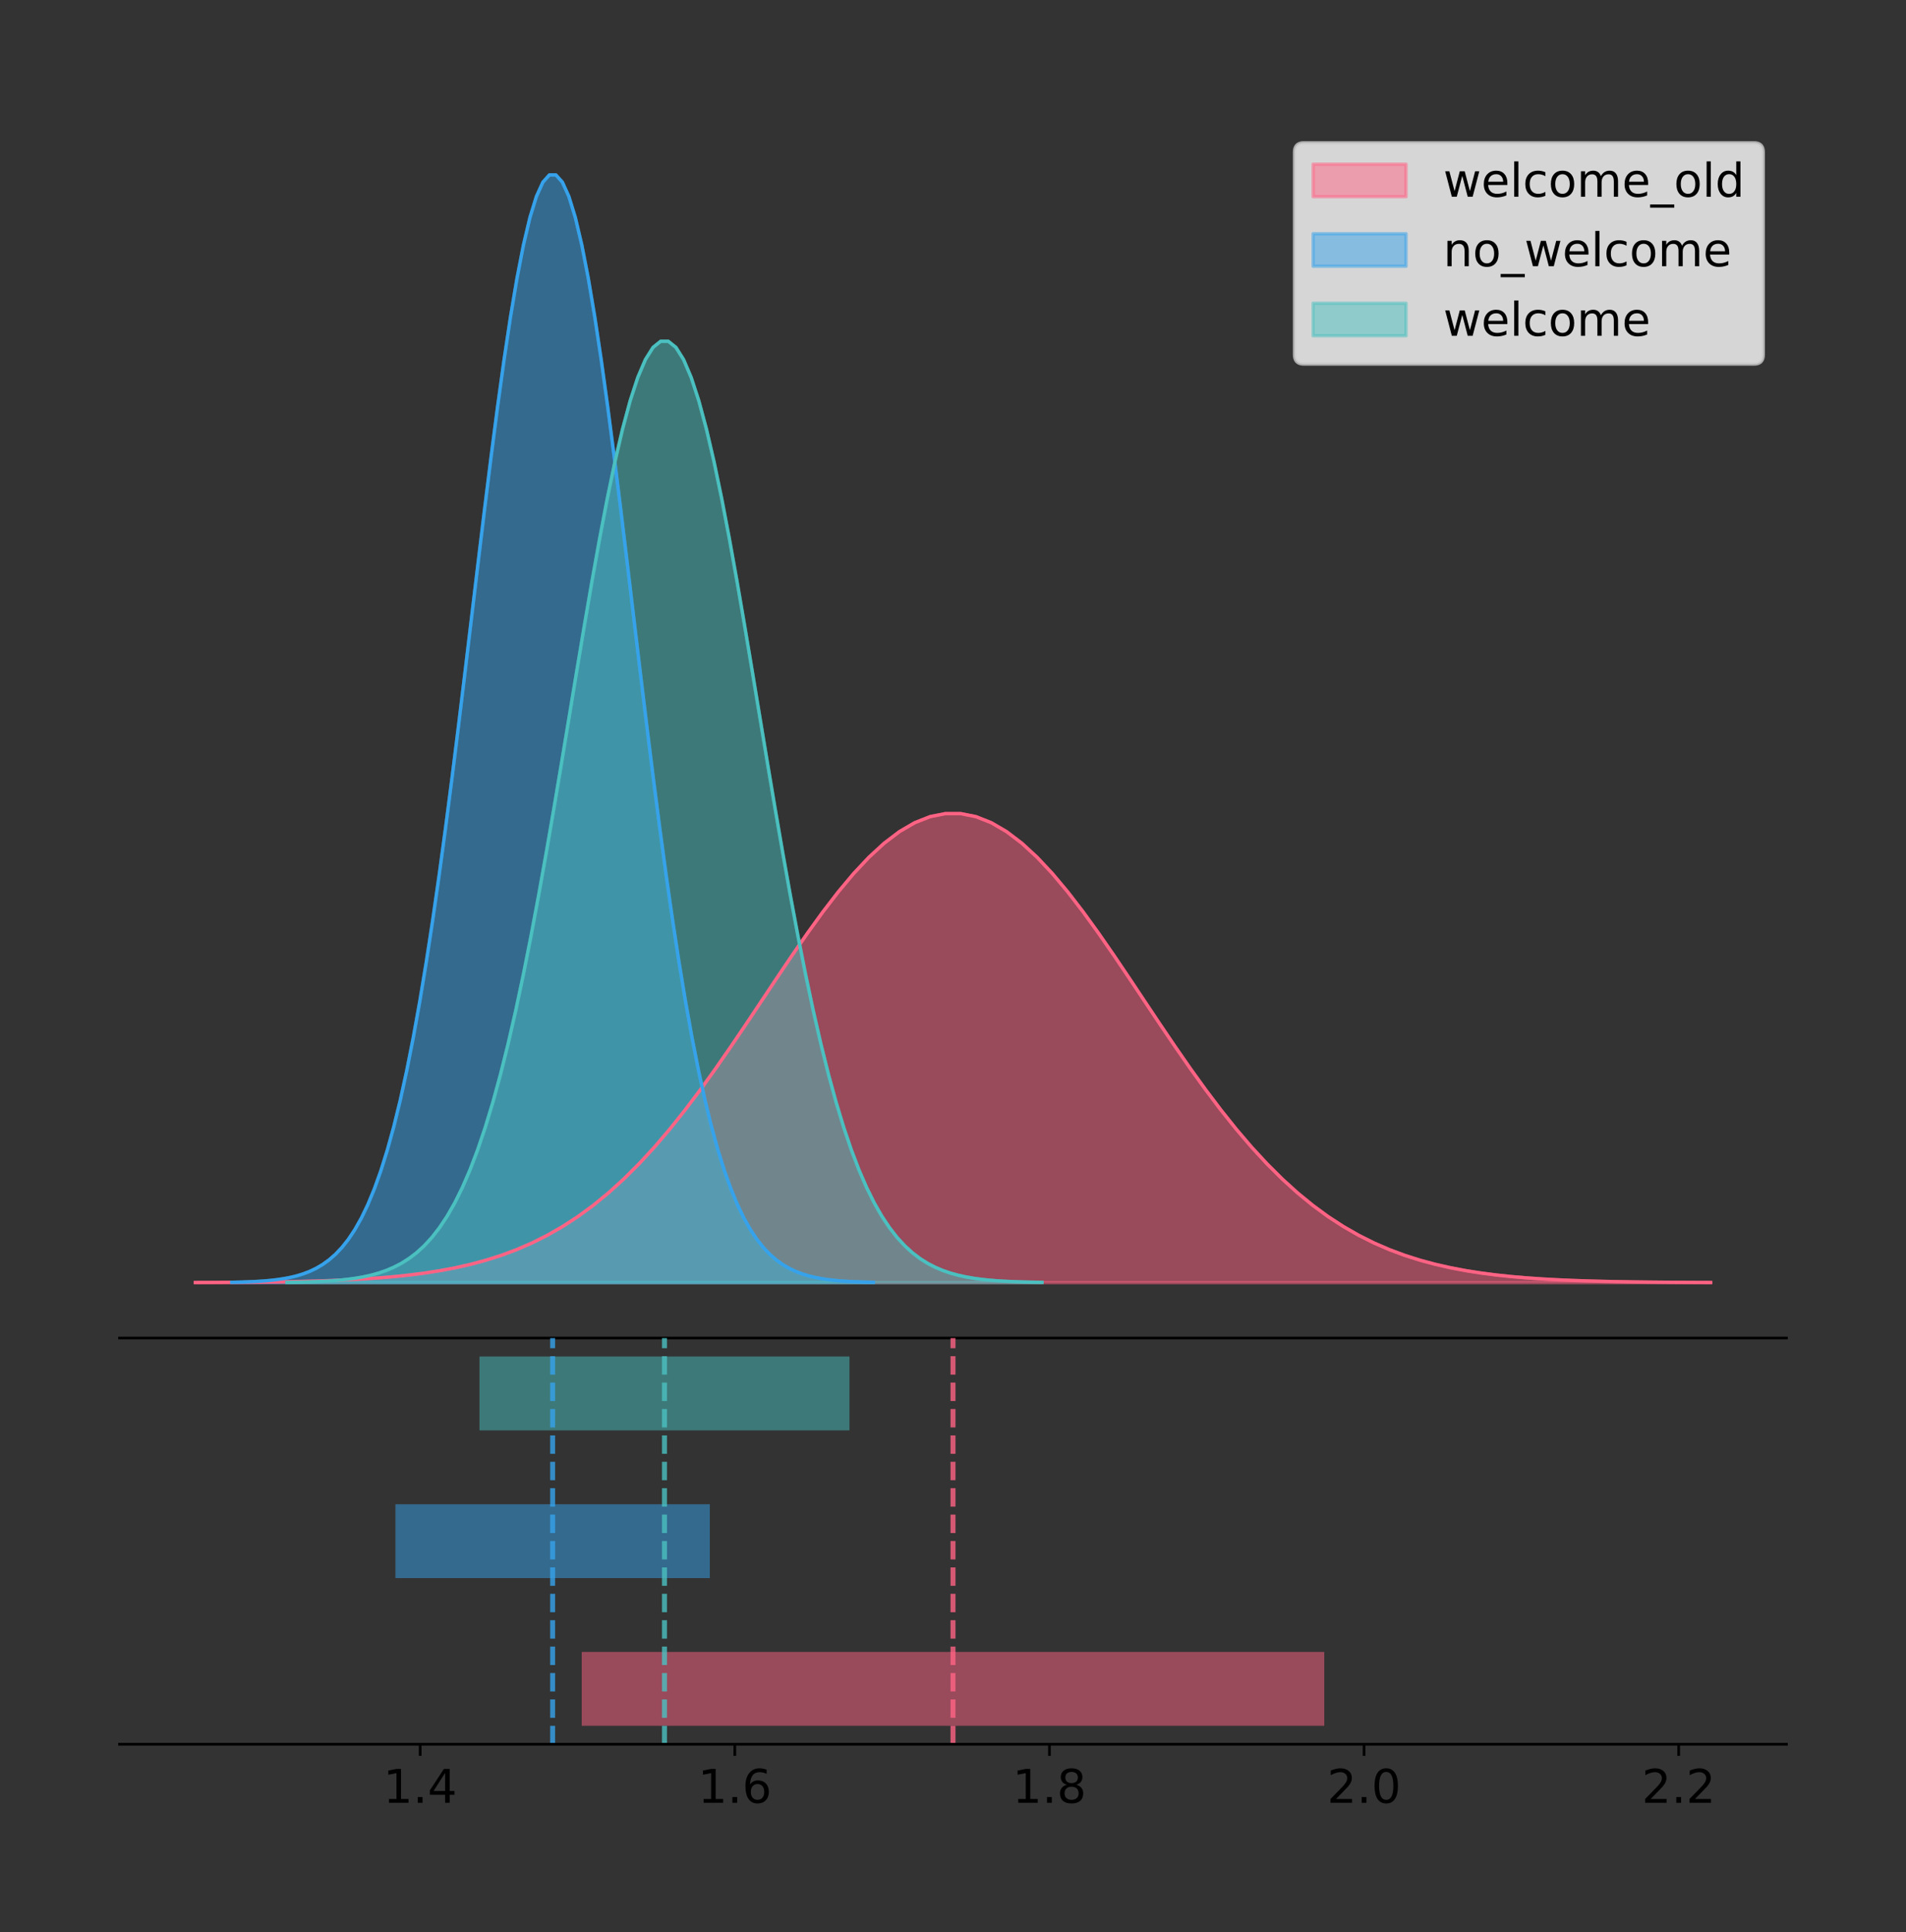 <?xml version="1.0" encoding="utf-8" standalone="no"?>
<!DOCTYPE svg PUBLIC "-//W3C//DTD SVG 1.1//EN"
  "http://www.w3.org/Graphics/SVG/1.1/DTD/svg11.dtd">
<!-- Created with matplotlib (https://matplotlib.org/) -->
<svg height="581.789pt" version="1.1" viewBox="0 0 574.2 581.789" width="574.2pt" xmlns="http://www.w3.org/2000/svg" xmlns:xlink="http://www.w3.org/1999/xlink">
 <rect x="0" y="0" width="574.2" height="581.789" fill="#333333" stroke="none"/>
 <defs>
  <style type="text/css">
*{stroke-linecap:butt;stroke-linejoin:round;}
  </style>
 </defs>
 <g id="figure_1">
  <g id="patch_1">
   <path d="M 0 581.789 
L 574.2 581.789 
L 574.2 0 
L 0 0 
z
" style="fill:none;"/>
  </g>
  <g id="axes_1">
   <g id="patch_2">
    <path d="M 36 402.93 
L 538.2 402.93 
L 538.2 36 
L 36 36 
z
" style="fill:none;"/>
   </g>
   <g id="PolyCollection_1">
    <defs>
     <path d="M 58.827 -195.538 
L 58.827 -195.585 
L 63.439 -195.603 
L 68.05 -195.627 
L 72.662 -195.659 
L 77.274 -195.702 
L 81.885 -195.758 
L 86.497 -195.831 
L 91.108 -195.926 
L 95.72 -196.049 
L 100.331 -196.206 
L 104.943 -196.405 
L 109.555 -196.656 
L 114.166 -196.971 
L 118.778 -197.363 
L 123.389 -197.847 
L 128.001 -198.44 
L 132.612 -199.161 
L 137.224 -200.032 
L 141.836 -201.076 
L 146.447 -202.319 
L 151.059 -203.786 
L 155.67 -205.506 
L 160.282 -207.506 
L 164.893 -209.813 
L 169.505 -212.455 
L 174.117 -215.455 
L 178.728 -218.834 
L 183.34 -222.609 
L 187.951 -226.791 
L 192.563 -231.385 
L 197.174 -236.386 
L 201.786 -241.782 
L 206.398 -247.549 
L 211.009 -253.656 
L 215.621 -260.056 
L 220.232 -266.696 
L 224.844 -273.507 
L 229.455 -280.415 
L 234.067 -287.334 
L 238.679 -294.17 
L 243.29 -300.826 
L 247.902 -307.199 
L 252.513 -313.187 
L 257.125 -318.689 
L 261.736 -323.61 
L 266.348 -327.861 
L 270.96 -331.362 
L 275.571 -334.049 
L 280.183 -335.87 
L 284.794 -336.79 
L 289.406 -336.79 
L 294.017 -335.87 
L 298.629 -334.049 
L 303.24 -331.362 
L 307.852 -327.861 
L 312.464 -323.61 
L 317.075 -318.689 
L 321.687 -313.187 
L 326.298 -307.199 
L 330.91 -300.826 
L 335.521 -294.17 
L 340.133 -287.334 
L 344.745 -280.415 
L 349.356 -273.507 
L 353.968 -266.696 
L 358.579 -260.056 
L 363.191 -253.656 
L 367.802 -247.549 
L 372.414 -241.782 
L 377.026 -236.386 
L 381.637 -231.385 
L 386.249 -226.791 
L 390.86 -222.609 
L 395.472 -218.834 
L 400.083 -215.455 
L 404.695 -212.455 
L 409.307 -209.813 
L 413.918 -207.506 
L 418.53 -205.506 
L 423.141 -203.786 
L 427.753 -202.319 
L 432.364 -201.076 
L 436.976 -200.032 
L 441.588 -199.161 
L 446.199 -198.44 
L 450.811 -197.847 
L 455.422 -197.363 
L 460.034 -196.971 
L 464.645 -196.656 
L 469.257 -196.405 
L 473.869 -196.206 
L 478.48 -196.049 
L 483.092 -195.926 
L 487.703 -195.831 
L 492.315 -195.758 
L 496.926 -195.702 
L 501.538 -195.659 
L 506.15 -195.627 
L 510.761 -195.603 
L 515.373 -195.585 
L 515.373 -195.538 
L 515.373 -195.538 
L 510.761 -195.538 
L 506.15 -195.538 
L 501.538 -195.538 
L 496.926 -195.538 
L 492.315 -195.538 
L 487.703 -195.538 
L 483.092 -195.538 
L 478.48 -195.538 
L 473.869 -195.538 
L 469.257 -195.538 
L 464.645 -195.538 
L 460.034 -195.538 
L 455.422 -195.538 
L 450.811 -195.538 
L 446.199 -195.538 
L 441.588 -195.538 
L 436.976 -195.538 
L 432.364 -195.538 
L 427.753 -195.538 
L 423.141 -195.538 
L 418.53 -195.538 
L 413.918 -195.538 
L 409.307 -195.538 
L 404.695 -195.538 
L 400.083 -195.538 
L 395.472 -195.538 
L 390.86 -195.538 
L 386.249 -195.538 
L 381.637 -195.538 
L 377.026 -195.538 
L 372.414 -195.538 
L 367.802 -195.538 
L 363.191 -195.538 
L 358.579 -195.538 
L 353.968 -195.538 
L 349.356 -195.538 
L 344.745 -195.538 
L 340.133 -195.538 
L 335.521 -195.538 
L 330.91 -195.538 
L 326.298 -195.538 
L 321.687 -195.538 
L 317.075 -195.538 
L 312.464 -195.538 
L 307.852 -195.538 
L 303.24 -195.538 
L 298.629 -195.538 
L 294.017 -195.538 
L 289.406 -195.538 
L 284.794 -195.538 
L 280.183 -195.538 
L 275.571 -195.538 
L 270.96 -195.538 
L 266.348 -195.538 
L 261.736 -195.538 
L 257.125 -195.538 
L 252.513 -195.538 
L 247.902 -195.538 
L 243.29 -195.538 
L 238.679 -195.538 
L 234.067 -195.538 
L 229.455 -195.538 
L 224.844 -195.538 
L 220.232 -195.538 
L 215.621 -195.538 
L 211.009 -195.538 
L 206.398 -195.538 
L 201.786 -195.538 
L 197.174 -195.538 
L 192.563 -195.538 
L 187.951 -195.538 
L 183.34 -195.538 
L 178.728 -195.538 
L 174.117 -195.538 
L 169.505 -195.538 
L 164.893 -195.538 
L 160.282 -195.538 
L 155.67 -195.538 
L 151.059 -195.538 
L 146.447 -195.538 
L 141.836 -195.538 
L 137.224 -195.538 
L 132.612 -195.538 
L 128.001 -195.538 
L 123.389 -195.538 
L 118.778 -195.538 
L 114.166 -195.538 
L 109.555 -195.538 
L 104.943 -195.538 
L 100.331 -195.538 
L 95.72 -195.538 
L 91.108 -195.538 
L 86.497 -195.538 
L 81.885 -195.538 
L 77.274 -195.538 
L 72.662 -195.538 
L 68.05 -195.538 
L 63.439 -195.538 
L 58.827 -195.538 
z
" id="m6332146d84" style="stroke:#ff6384;stroke-opacity:0.5;"/>
    </defs>
    <g clip-path="url(#p517148e8b5)">
     <use style="fill:#ff6384;fill-opacity:0.5;stroke:#ff6384;stroke-opacity:0.5;" x="0" xlink:href="#m6332146d84" y="581.789"/>
    </g>
   </g>
   <g id="PolyCollection_2">
    <defs>
     <path d="M 69.824 -195.538 
L 69.824 -195.65 
L 71.777 -195.692 
L 73.729 -195.749 
L 75.682 -195.825 
L 77.635 -195.925 
L 79.588 -196.058 
L 81.54 -196.23 
L 83.493 -196.455 
L 85.446 -196.744 
L 87.399 -197.115 
L 89.351 -197.585 
L 91.304 -198.179 
L 93.257 -198.923 
L 95.21 -199.848 
L 97.163 -200.99 
L 99.115 -202.39 
L 101.068 -204.093 
L 103.021 -206.151 
L 104.974 -208.617 
L 106.926 -211.552 
L 108.879 -215.017 
L 110.832 -219.078 
L 112.785 -223.801 
L 114.738 -229.25 
L 116.69 -235.488 
L 118.643 -242.572 
L 120.596 -250.552 
L 122.549 -259.468 
L 124.501 -269.344 
L 126.454 -280.192 
L 128.407 -292.002 
L 130.36 -304.744 
L 132.312 -318.365 
L 134.265 -332.786 
L 136.218 -347.901 
L 138.171 -363.58 
L 140.124 -379.667 
L 142.076 -395.98 
L 144.029 -412.318 
L 145.982 -428.462 
L 147.935 -444.18 
L 149.887 -459.23 
L 151.84 -473.372 
L 153.793 -486.366 
L 155.746 -497.987 
L 157.698 -508.025 
L 159.651 -516.294 
L 161.604 -522.64 
L 163.557 -526.94 
L 165.51 -529.111 
L 167.462 -529.111 
L 169.415 -526.94 
L 171.368 -522.64 
L 173.321 -516.294 
L 175.273 -508.025 
L 177.226 -497.987 
L 179.179 -486.366 
L 181.132 -473.372 
L 183.085 -459.23 
L 185.037 -444.18 
L 186.99 -428.462 
L 188.943 -412.318 
L 190.896 -395.98 
L 192.848 -379.667 
L 194.801 -363.58 
L 196.754 -347.901 
L 198.707 -332.786 
L 200.659 -318.365 
L 202.612 -304.744 
L 204.565 -292.002 
L 206.518 -280.192 
L 208.471 -269.344 
L 210.423 -259.468 
L 212.376 -250.552 
L 214.329 -242.572 
L 216.282 -235.488 
L 218.234 -229.25 
L 220.187 -223.801 
L 222.14 -219.078 
L 224.093 -215.017 
L 226.046 -211.552 
L 227.998 -208.617 
L 229.951 -206.151 
L 231.904 -204.093 
L 233.857 -202.39 
L 235.809 -200.99 
L 237.762 -199.848 
L 239.715 -198.923 
L 241.668 -198.179 
L 243.62 -197.585 
L 245.573 -197.115 
L 247.526 -196.744 
L 249.479 -196.455 
L 251.432 -196.23 
L 253.384 -196.058 
L 255.337 -195.925 
L 257.29 -195.825 
L 259.243 -195.749 
L 261.195 -195.692 
L 263.148 -195.65 
L 263.148 -195.538 
L 263.148 -195.538 
L 261.195 -195.538 
L 259.243 -195.538 
L 257.29 -195.538 
L 255.337 -195.538 
L 253.384 -195.538 
L 251.432 -195.538 
L 249.479 -195.538 
L 247.526 -195.538 
L 245.573 -195.538 
L 243.62 -195.538 
L 241.668 -195.538 
L 239.715 -195.538 
L 237.762 -195.538 
L 235.809 -195.538 
L 233.857 -195.538 
L 231.904 -195.538 
L 229.951 -195.538 
L 227.998 -195.538 
L 226.046 -195.538 
L 224.093 -195.538 
L 222.14 -195.538 
L 220.187 -195.538 
L 218.234 -195.538 
L 216.282 -195.538 
L 214.329 -195.538 
L 212.376 -195.538 
L 210.423 -195.538 
L 208.471 -195.538 
L 206.518 -195.538 
L 204.565 -195.538 
L 202.612 -195.538 
L 200.659 -195.538 
L 198.707 -195.538 
L 196.754 -195.538 
L 194.801 -195.538 
L 192.848 -195.538 
L 190.896 -195.538 
L 188.943 -195.538 
L 186.99 -195.538 
L 185.037 -195.538 
L 183.085 -195.538 
L 181.132 -195.538 
L 179.179 -195.538 
L 177.226 -195.538 
L 175.273 -195.538 
L 173.321 -195.538 
L 171.368 -195.538 
L 169.415 -195.538 
L 167.462 -195.538 
L 165.51 -195.538 
L 163.557 -195.538 
L 161.604 -195.538 
L 159.651 -195.538 
L 157.698 -195.538 
L 155.746 -195.538 
L 153.793 -195.538 
L 151.84 -195.538 
L 149.887 -195.538 
L 147.935 -195.538 
L 145.982 -195.538 
L 144.029 -195.538 
L 142.076 -195.538 
L 140.124 -195.538 
L 138.171 -195.538 
L 136.218 -195.538 
L 134.265 -195.538 
L 132.312 -195.538 
L 130.36 -195.538 
L 128.407 -195.538 
L 126.454 -195.538 
L 124.501 -195.538 
L 122.549 -195.538 
L 120.596 -195.538 
L 118.643 -195.538 
L 116.69 -195.538 
L 114.738 -195.538 
L 112.785 -195.538 
L 110.832 -195.538 
L 108.879 -195.538 
L 106.926 -195.538 
L 104.974 -195.538 
L 103.021 -195.538 
L 101.068 -195.538 
L 99.115 -195.538 
L 97.163 -195.538 
L 95.21 -195.538 
L 93.257 -195.538 
L 91.304 -195.538 
L 89.351 -195.538 
L 87.399 -195.538 
L 85.446 -195.538 
L 83.493 -195.538 
L 81.54 -195.538 
L 79.588 -195.538 
L 77.635 -195.538 
L 75.682 -195.538 
L 73.729 -195.538 
L 71.777 -195.538 
L 69.824 -195.538 
z
" id="m69333a58d0" style="stroke:#36a2eb;stroke-opacity:0.5;"/>
    </defs>
    <g clip-path="url(#p517148e8b5)">
     <use style="fill:#36a2eb;fill-opacity:0.5;stroke:#36a2eb;stroke-opacity:0.5;" x="0" xlink:href="#m69333a58d0" y="581.789"/>
    </g>
   </g>
   <g id="PolyCollection_3">
    <defs>
     <path d="M 86.44 -195.538 
L 86.44 -195.633 
L 88.738 -195.669 
L 91.036 -195.717 
L 93.333 -195.782 
L 95.631 -195.867 
L 97.929 -195.98 
L 100.227 -196.127 
L 102.525 -196.317 
L 104.823 -196.563 
L 107.12 -196.878 
L 109.418 -197.278 
L 111.716 -197.782 
L 114.014 -198.415 
L 116.312 -199.201 
L 118.609 -200.171 
L 120.907 -201.361 
L 123.205 -202.809 
L 125.503 -204.557 
L 127.801 -206.653 
L 130.099 -209.147 
L 132.396 -212.092 
L 134.694 -215.543 
L 136.992 -219.557 
L 139.29 -224.188 
L 141.588 -229.489 
L 143.885 -235.509 
L 146.183 -242.291 
L 148.481 -249.868 
L 150.779 -258.261 
L 153.077 -267.48 
L 155.375 -277.517 
L 157.672 -288.346 
L 159.97 -299.921 
L 162.268 -312.176 
L 164.566 -325.022 
L 166.864 -338.347 
L 169.161 -352.017 
L 171.459 -365.881 
L 173.757 -379.766 
L 176.055 -393.486 
L 178.353 -406.843 
L 180.651 -419.633 
L 182.948 -431.651 
L 185.246 -442.694 
L 187.544 -452.57 
L 189.842 -461.101 
L 192.14 -468.128 
L 194.438 -473.521 
L 196.735 -477.175 
L 199.033 -479.02 
L 201.331 -479.02 
L 203.629 -477.175 
L 205.927 -473.521 
L 208.224 -468.128 
L 210.522 -461.101 
L 212.82 -452.57 
L 215.118 -442.694 
L 217.416 -431.651 
L 219.714 -419.633 
L 222.011 -406.843 
L 224.309 -393.486 
L 226.607 -379.766 
L 228.905 -365.881 
L 231.203 -352.017 
L 233.5 -338.347 
L 235.798 -325.022 
L 238.096 -312.176 
L 240.394 -299.921 
L 242.692 -288.346 
L 244.99 -277.517 
L 247.287 -267.48 
L 249.585 -258.261 
L 251.883 -249.868 
L 254.181 -242.291 
L 256.479 -235.509 
L 258.776 -229.489 
L 261.074 -224.188 
L 263.372 -219.557 
L 265.67 -215.543 
L 267.968 -212.092 
L 270.266 -209.147 
L 272.563 -206.653 
L 274.861 -204.557 
L 277.159 -202.809 
L 279.457 -201.361 
L 281.755 -200.171 
L 284.053 -199.201 
L 286.35 -198.415 
L 288.648 -197.782 
L 290.946 -197.278 
L 293.244 -196.878 
L 295.542 -196.563 
L 297.839 -196.317 
L 300.137 -196.127 
L 302.435 -195.98 
L 304.733 -195.867 
L 307.031 -195.782 
L 309.329 -195.717 
L 311.626 -195.669 
L 313.924 -195.633 
L 313.924 -195.538 
L 313.924 -195.538 
L 311.626 -195.538 
L 309.329 -195.538 
L 307.031 -195.538 
L 304.733 -195.538 
L 302.435 -195.538 
L 300.137 -195.538 
L 297.839 -195.538 
L 295.542 -195.538 
L 293.244 -195.538 
L 290.946 -195.538 
L 288.648 -195.538 
L 286.35 -195.538 
L 284.053 -195.538 
L 281.755 -195.538 
L 279.457 -195.538 
L 277.159 -195.538 
L 274.861 -195.538 
L 272.563 -195.538 
L 270.266 -195.538 
L 267.968 -195.538 
L 265.67 -195.538 
L 263.372 -195.538 
L 261.074 -195.538 
L 258.776 -195.538 
L 256.479 -195.538 
L 254.181 -195.538 
L 251.883 -195.538 
L 249.585 -195.538 
L 247.287 -195.538 
L 244.99 -195.538 
L 242.692 -195.538 
L 240.394 -195.538 
L 238.096 -195.538 
L 235.798 -195.538 
L 233.5 -195.538 
L 231.203 -195.538 
L 228.905 -195.538 
L 226.607 -195.538 
L 224.309 -195.538 
L 222.011 -195.538 
L 219.714 -195.538 
L 217.416 -195.538 
L 215.118 -195.538 
L 212.82 -195.538 
L 210.522 -195.538 
L 208.224 -195.538 
L 205.927 -195.538 
L 203.629 -195.538 
L 201.331 -195.538 
L 199.033 -195.538 
L 196.735 -195.538 
L 194.438 -195.538 
L 192.14 -195.538 
L 189.842 -195.538 
L 187.544 -195.538 
L 185.246 -195.538 
L 182.948 -195.538 
L 180.651 -195.538 
L 178.353 -195.538 
L 176.055 -195.538 
L 173.757 -195.538 
L 171.459 -195.538 
L 169.161 -195.538 
L 166.864 -195.538 
L 164.566 -195.538 
L 162.268 -195.538 
L 159.97 -195.538 
L 157.672 -195.538 
L 155.375 -195.538 
L 153.077 -195.538 
L 150.779 -195.538 
L 148.481 -195.538 
L 146.183 -195.538 
L 143.885 -195.538 
L 141.588 -195.538 
L 139.29 -195.538 
L 136.992 -195.538 
L 134.694 -195.538 
L 132.396 -195.538 
L 130.099 -195.538 
L 127.801 -195.538 
L 125.503 -195.538 
L 123.205 -195.538 
L 120.907 -195.538 
L 118.609 -195.538 
L 116.312 -195.538 
L 114.014 -195.538 
L 111.716 -195.538 
L 109.418 -195.538 
L 107.12 -195.538 
L 104.823 -195.538 
L 102.525 -195.538 
L 100.227 -195.538 
L 97.929 -195.538 
L 95.631 -195.538 
L 93.333 -195.538 
L 91.036 -195.538 
L 88.738 -195.538 
L 86.44 -195.538 
z
" id="maa1616b93e" style="stroke:#4bc0c0;stroke-opacity:0.5;"/>
    </defs>
    <g clip-path="url(#p517148e8b5)">
     <use style="fill:#4bc0c0;fill-opacity:0.5;stroke:#4bc0c0;stroke-opacity:0.5;" x="0" xlink:href="#maa1616b93e" y="581.789"/>
    </g>
   </g>
   <g id="line2d_1">
    <path clip-path="url(#p517148e8b5)" d="M 58.827 386.204 
L 63.439 386.186 
L 68.05 386.162 
L 72.662 386.13 
L 77.274 386.087 
L 81.885 386.031 
L 86.497 385.958 
L 91.108 385.863 
L 95.72 385.741 
L 100.331 385.584 
L 104.943 385.384 
L 109.555 385.133 
L 114.166 384.818 
L 118.778 384.426 
L 123.389 383.943 
L 128.001 383.35 
L 132.612 382.629 
L 137.224 381.757 
L 141.836 380.713 
L 146.447 379.47 
L 151.059 378.003 
L 155.67 376.283 
L 160.282 374.284 
L 164.893 371.976 
L 169.505 369.335 
L 174.117 366.335 
L 178.728 362.955 
L 183.34 359.18 
L 187.951 354.998 
L 192.563 350.405 
L 197.174 345.404 
L 201.786 340.008 
L 206.398 334.24 
L 211.009 328.134 
L 215.621 321.733 
L 220.232 315.094 
L 224.844 308.282 
L 229.455 301.374 
L 234.067 294.456 
L 238.679 287.619 
L 243.29 280.964 
L 247.902 274.591 
L 252.513 268.603 
L 257.125 263.1 
L 261.736 258.179 
L 266.348 253.929 
L 270.96 250.427 
L 275.571 247.74 
L 280.183 245.919 
L 284.794 245 
L 289.406 245 
L 294.017 245.919 
L 298.629 247.74 
L 303.24 250.427 
L 307.852 253.929 
L 312.464 258.179 
L 317.075 263.1 
L 321.687 268.603 
L 326.298 274.591 
L 330.91 280.964 
L 335.521 287.619 
L 340.133 294.456 
L 344.745 301.374 
L 349.356 308.282 
L 353.968 315.094 
L 358.579 321.733 
L 363.191 328.134 
L 367.802 334.24 
L 372.414 340.008 
L 377.026 345.404 
L 381.637 350.405 
L 386.249 354.998 
L 390.86 359.18 
L 395.472 362.955 
L 400.083 366.335 
L 404.695 369.335 
L 409.307 371.976 
L 413.918 374.284 
L 418.53 376.283 
L 423.141 378.003 
L 427.753 379.47 
L 432.364 380.713 
L 436.976 381.757 
L 441.588 382.629 
L 446.199 383.35 
L 450.811 383.943 
L 455.422 384.426 
L 460.034 384.818 
L 464.645 385.133 
L 469.257 385.384 
L 473.869 385.584 
L 478.48 385.741 
L 483.092 385.863 
L 487.703 385.958 
L 492.315 386.031 
L 496.926 386.087 
L 501.538 386.13 
L 506.15 386.162 
L 510.761 386.186 
L 515.373 386.204 
" style="fill:none;stroke:#ff6384;stroke-linecap:square;"/>
   </g>
   <g id="line2d_2">
    <path clip-path="url(#p517148e8b5)" d="M 69.824 386.139 
L 71.777 386.097 
L 73.729 386.04 
L 75.682 385.965 
L 77.635 385.864 
L 79.588 385.732 
L 81.54 385.559 
L 83.493 385.334 
L 85.446 385.045 
L 87.399 384.675 
L 89.351 384.204 
L 91.304 383.61 
L 93.257 382.867 
L 95.21 381.941 
L 97.163 380.799 
L 99.115 379.399 
L 101.068 377.696 
L 103.021 375.639 
L 104.974 373.172 
L 106.926 370.238 
L 108.879 366.772 
L 110.832 362.711 
L 112.785 357.989 
L 114.738 352.539 
L 116.69 346.301 
L 118.643 339.217 
L 120.596 331.237 
L 122.549 322.322 
L 124.501 312.445 
L 126.454 301.597 
L 128.407 289.787 
L 130.36 277.045 
L 132.312 263.424 
L 134.265 249.004 
L 136.218 233.888 
L 138.171 218.209 
L 140.124 202.123 
L 142.076 185.809 
L 144.029 169.471 
L 145.982 153.327 
L 147.935 137.61 
L 149.887 122.559 
L 151.84 108.418 
L 153.793 95.423 
L 155.746 83.803 
L 157.698 73.765 
L 159.651 65.495 
L 161.604 59.15 
L 163.557 54.85 
L 165.51 52.679 
L 167.462 52.679 
L 169.415 54.85 
L 171.368 59.15 
L 173.321 65.495 
L 175.273 73.765 
L 177.226 83.803 
L 179.179 95.423 
L 181.132 108.418 
L 183.085 122.559 
L 185.037 137.61 
L 186.99 153.327 
L 188.943 169.471 
L 190.896 185.809 
L 192.848 202.123 
L 194.801 218.209 
L 196.754 233.888 
L 198.707 249.004 
L 200.659 263.424 
L 202.612 277.045 
L 204.565 289.787 
L 206.518 301.597 
L 208.471 312.445 
L 210.423 322.322 
L 212.376 331.237 
L 214.329 339.217 
L 216.282 346.301 
L 218.234 352.539 
L 220.187 357.989 
L 222.14 362.711 
L 224.093 366.772 
L 226.046 370.238 
L 227.998 373.172 
L 229.951 375.639 
L 231.904 377.696 
L 233.857 379.399 
L 235.809 380.799 
L 237.762 381.941 
L 239.715 382.867 
L 241.668 383.61 
L 243.62 384.204 
L 245.573 384.675 
L 247.526 385.045 
L 249.479 385.334 
L 251.432 385.559 
L 253.384 385.732 
L 255.337 385.864 
L 257.29 385.965 
L 259.243 386.04 
L 261.195 386.097 
L 263.148 386.139 
" style="fill:none;stroke:#36a2eb;stroke-linecap:square;"/>
   </g>
   <g id="line2d_3">
    <path clip-path="url(#p517148e8b5)" d="M 86.44 386.156 
L 88.738 386.12 
L 91.036 386.072 
L 93.333 386.008 
L 95.631 385.922 
L 97.929 385.81 
L 100.227 385.663 
L 102.525 385.472 
L 104.823 385.226 
L 107.12 384.911 
L 109.418 384.512 
L 111.716 384.007 
L 114.014 383.375 
L 116.312 382.589 
L 118.609 381.618 
L 120.907 380.428 
L 123.205 378.981 
L 125.503 377.232 
L 127.801 375.136 
L 130.099 372.642 
L 132.396 369.697 
L 134.694 366.246 
L 136.992 362.233 
L 139.29 357.602 
L 141.588 352.3 
L 143.885 346.28 
L 146.183 339.498 
L 148.481 331.922 
L 150.779 323.528 
L 153.077 314.309 
L 155.375 304.273 
L 157.672 293.444 
L 159.97 281.868 
L 162.268 269.613 
L 164.566 256.768 
L 166.864 243.443 
L 169.161 229.772 
L 171.459 215.908 
L 173.757 202.024 
L 176.055 188.304 
L 178.353 174.946 
L 180.651 162.156 
L 182.948 150.138 
L 185.246 139.095 
L 187.544 129.219 
L 189.842 120.689 
L 192.14 113.661 
L 194.438 108.268 
L 196.735 104.614 
L 199.033 102.769 
L 201.331 102.769 
L 203.629 104.614 
L 205.927 108.268 
L 208.224 113.661 
L 210.522 120.689 
L 212.82 129.219 
L 215.118 139.095 
L 217.416 150.138 
L 219.714 162.156 
L 222.011 174.946 
L 224.309 188.304 
L 226.607 202.024 
L 228.905 215.908 
L 231.203 229.772 
L 233.5 243.443 
L 235.798 256.768 
L 238.096 269.613 
L 240.394 281.868 
L 242.692 293.444 
L 244.99 304.273 
L 247.287 314.309 
L 249.585 323.528 
L 251.883 331.922 
L 254.181 339.498 
L 256.479 346.28 
L 258.776 352.3 
L 261.074 357.602 
L 263.372 362.233 
L 265.67 366.246 
L 267.968 369.697 
L 270.266 372.642 
L 272.563 375.136 
L 274.861 377.232 
L 277.159 378.981 
L 279.457 380.428 
L 281.755 381.618 
L 284.053 382.589 
L 286.35 383.375 
L 288.648 384.007 
L 290.946 384.512 
L 293.244 384.911 
L 295.542 385.226 
L 297.839 385.472 
L 300.137 385.663 
L 302.435 385.81 
L 304.733 385.922 
L 307.031 386.008 
L 309.329 386.072 
L 311.626 386.12 
L 313.924 386.156 
" style="fill:none;stroke:#4bc0c0;stroke-linecap:square;"/>
   </g>
   <g id="patch_3">
    <path d="M 36 402.93 
L 538.2 402.93 
" style="fill:none;stroke:#000000;stroke-linecap:square;stroke-linejoin:miter;stroke-width:0.8;"/>
   </g>
   <g id="legend_1">
    <g id="patch_4">
     <path d="M 392.788 109.627 
L 528.4 109.627 
Q 531.2 109.627 531.2 106.827 
L 531.2 45.8 
Q 531.2 43 528.4 43 
L 392.788 43 
Q 389.988 43 389.988 45.8 
L 389.988 106.827 
Q 389.988 109.627 392.788 109.627 
z
" style="fill:#ffffff;opacity:0.8;stroke:#cccccc;stroke-linejoin:miter;"/>
    </g>
    <g id="patch_5">
     <path d="M 395.588 59.238 
L 423.588 59.238 
L 423.588 49.438 
L 395.588 49.438 
z
" style="fill:#ff6384;opacity:0.5;stroke:#ff6384;stroke-linejoin:miter;"/>
    </g>
    <g id="text_1">
     <!-- welcome_old -->
     <defs>
      <path d="M 4.203 54.688 
L 13.188 54.688 
L 24.422 12.016 
L 35.594 54.688 
L 46.188 54.688 
L 57.422 12.016 
L 68.609 54.688 
L 77.594 54.688 
L 63.281 0 
L 52.688 0 
L 40.922 44.828 
L 29.109 0 
L 18.5 0 
z
" id="DejaVuSans-119"/>
      <path d="M 56.203 29.594 
L 56.203 25.203 
L 14.891 25.203 
Q 15.484 15.922 20.484 11.062 
Q 25.484 6.203 34.422 6.203 
Q 39.594 6.203 44.453 7.469 
Q 49.312 8.734 54.109 11.281 
L 54.109 2.781 
Q 49.266 0.734 44.188 -0.344 
Q 39.109 -1.422 33.891 -1.422 
Q 20.797 -1.422 13.156 6.188 
Q 5.516 13.812 5.516 26.812 
Q 5.516 40.234 12.766 48.109 
Q 20.016 56 32.328 56 
Q 43.359 56 49.781 48.891 
Q 56.203 41.797 56.203 29.594 
z
M 47.219 32.234 
Q 47.125 39.594 43.094 43.984 
Q 39.062 48.391 32.422 48.391 
Q 24.906 48.391 20.391 44.141 
Q 15.875 39.891 15.188 32.172 
z
" id="DejaVuSans-101"/>
      <path d="M 9.422 75.984 
L 18.406 75.984 
L 18.406 0 
L 9.422 0 
z
" id="DejaVuSans-108"/>
      <path d="M 48.781 52.594 
L 48.781 44.188 
Q 44.969 46.297 41.141 47.344 
Q 37.312 48.391 33.406 48.391 
Q 24.656 48.391 19.812 42.844 
Q 14.984 37.312 14.984 27.297 
Q 14.984 17.281 19.812 11.734 
Q 24.656 6.203 33.406 6.203 
Q 37.312 6.203 41.141 7.25 
Q 44.969 8.297 48.781 10.406 
L 48.781 2.094 
Q 45.016 0.344 40.984 -0.531 
Q 36.969 -1.422 32.422 -1.422 
Q 20.062 -1.422 12.781 6.344 
Q 5.516 14.109 5.516 27.297 
Q 5.516 40.672 12.859 48.328 
Q 20.219 56 33.016 56 
Q 37.156 56 41.109 55.141 
Q 45.062 54.297 48.781 52.594 
z
" id="DejaVuSans-99"/>
      <path d="M 30.609 48.391 
Q 23.391 48.391 19.188 42.75 
Q 14.984 37.109 14.984 27.297 
Q 14.984 17.484 19.156 11.844 
Q 23.344 6.203 30.609 6.203 
Q 37.797 6.203 41.984 11.859 
Q 46.188 17.531 46.188 27.297 
Q 46.188 37.016 41.984 42.703 
Q 37.797 48.391 30.609 48.391 
z
M 30.609 56 
Q 42.328 56 49.016 48.375 
Q 55.719 40.766 55.719 27.297 
Q 55.719 13.875 49.016 6.219 
Q 42.328 -1.422 30.609 -1.422 
Q 18.844 -1.422 12.172 6.219 
Q 5.516 13.875 5.516 27.297 
Q 5.516 40.766 12.172 48.375 
Q 18.844 56 30.609 56 
z
" id="DejaVuSans-111"/>
      <path d="M 52 44.188 
Q 55.375 50.25 60.062 53.125 
Q 64.75 56 71.094 56 
Q 79.641 56 84.281 50.016 
Q 88.922 44.047 88.922 33.016 
L 88.922 0 
L 79.891 0 
L 79.891 32.719 
Q 79.891 40.578 77.094 44.375 
Q 74.312 48.188 68.609 48.188 
Q 61.625 48.188 57.562 43.547 
Q 53.516 38.922 53.516 30.906 
L 53.516 0 
L 44.484 0 
L 44.484 32.719 
Q 44.484 40.625 41.703 44.406 
Q 38.922 48.188 33.109 48.188 
Q 26.219 48.188 22.156 43.531 
Q 18.109 38.875 18.109 30.906 
L 18.109 0 
L 9.078 0 
L 9.078 54.688 
L 18.109 54.688 
L 18.109 46.188 
Q 21.188 51.219 25.484 53.609 
Q 29.781 56 35.688 56 
Q 41.656 56 45.828 52.969 
Q 50 49.953 52 44.188 
z
" id="DejaVuSans-109"/>
      <path d="M 50.984 -16.609 
L 50.984 -23.578 
L -0.984 -23.578 
L -0.984 -16.609 
z
" id="DejaVuSans-95"/>
      <path d="M 45.406 46.391 
L 45.406 75.984 
L 54.391 75.984 
L 54.391 0 
L 45.406 0 
L 45.406 8.203 
Q 42.578 3.328 38.25 0.953 
Q 33.938 -1.422 27.875 -1.422 
Q 17.969 -1.422 11.734 6.484 
Q 5.516 14.406 5.516 27.297 
Q 5.516 40.188 11.734 48.094 
Q 17.969 56 27.875 56 
Q 33.938 56 38.25 53.625 
Q 42.578 51.266 45.406 46.391 
z
M 14.797 27.297 
Q 14.797 17.391 18.875 11.75 
Q 22.953 6.109 30.078 6.109 
Q 37.203 6.109 41.297 11.75 
Q 45.406 17.391 45.406 27.297 
Q 45.406 37.203 41.297 42.844 
Q 37.203 48.484 30.078 48.484 
Q 22.953 48.484 18.875 42.844 
Q 14.797 37.203 14.797 27.297 
z
" id="DejaVuSans-100"/>
     </defs>
     <g transform="translate(434.788 59.238)scale(0.14 -0.14)">
      <use xlink:href="#DejaVuSans-119"/>
      <use x="81.787" xlink:href="#DejaVuSans-101"/>
      <use x="143.311" xlink:href="#DejaVuSans-108"/>
      <use x="171.094" xlink:href="#DejaVuSans-99"/>
      <use x="226.074" xlink:href="#DejaVuSans-111"/>
      <use x="287.256" xlink:href="#DejaVuSans-109"/>
      <use x="384.668" xlink:href="#DejaVuSans-101"/>
      <use x="446.191" xlink:href="#DejaVuSans-95"/>
      <use x="496.191" xlink:href="#DejaVuSans-111"/>
      <use x="557.373" xlink:href="#DejaVuSans-108"/>
      <use x="585.156" xlink:href="#DejaVuSans-100"/>
     </g>
    </g>
    <g id="patch_6">
     <path d="M 395.588 80.177 
L 423.588 80.177 
L 423.588 70.377 
L 395.588 70.377 
z
" style="fill:#36a2eb;opacity:0.5;stroke:#36a2eb;stroke-linejoin:miter;"/>
    </g>
    <g id="text_2">
     <!-- no_welcome -->
     <defs>
      <path d="M 54.891 33.016 
L 54.891 0 
L 45.906 0 
L 45.906 32.719 
Q 45.906 40.484 42.875 44.328 
Q 39.844 48.188 33.797 48.188 
Q 26.516 48.188 22.312 43.547 
Q 18.109 38.922 18.109 30.906 
L 18.109 0 
L 9.078 0 
L 9.078 54.688 
L 18.109 54.688 
L 18.109 46.188 
Q 21.344 51.125 25.703 53.562 
Q 30.078 56 35.797 56 
Q 45.219 56 50.047 50.172 
Q 54.891 44.344 54.891 33.016 
z
" id="DejaVuSans-110"/>
     </defs>
     <g transform="translate(434.788 80.177)scale(0.14 -0.14)">
      <use xlink:href="#DejaVuSans-110"/>
      <use x="63.379" xlink:href="#DejaVuSans-111"/>
      <use x="124.561" xlink:href="#DejaVuSans-95"/>
      <use x="174.561" xlink:href="#DejaVuSans-119"/>
      <use x="256.348" xlink:href="#DejaVuSans-101"/>
      <use x="317.871" xlink:href="#DejaVuSans-108"/>
      <use x="345.654" xlink:href="#DejaVuSans-99"/>
      <use x="400.635" xlink:href="#DejaVuSans-111"/>
      <use x="461.816" xlink:href="#DejaVuSans-109"/>
      <use x="559.229" xlink:href="#DejaVuSans-101"/>
     </g>
    </g>
    <g id="patch_7">
     <path d="M 395.588 101.115 
L 423.588 101.115 
L 423.588 91.315 
L 395.588 91.315 
z
" style="fill:#4bc0c0;opacity:0.5;stroke:#4bc0c0;stroke-linejoin:miter;"/>
    </g>
    <g id="text_3">
     <!-- welcome -->
     <g transform="translate(434.788 101.115)scale(0.14 -0.14)">
      <use xlink:href="#DejaVuSans-119"/>
      <use x="81.787" xlink:href="#DejaVuSans-101"/>
      <use x="143.311" xlink:href="#DejaVuSans-108"/>
      <use x="171.094" xlink:href="#DejaVuSans-99"/>
      <use x="226.074" xlink:href="#DejaVuSans-111"/>
      <use x="287.256" xlink:href="#DejaVuSans-109"/>
      <use x="384.668" xlink:href="#DejaVuSans-101"/>
     </g>
    </g>
   </g>
  </g>
  <g id="axes_2">
   <g id="patch_8">
    <path d="M 36 525.24 
L 538.2 525.24 
L 538.2 402.93 
L 36 402.93 
z
" style="fill:none;"/>
   </g>
   <g id="patch_9">
    <path clip-path="url(#p79f115a73b)" d="M 175.246 519.68 
L 398.954 519.68 
L 398.954 497.442 
L 175.246 497.442 
z
" style="fill:#ff6384;opacity:0.5;"/>
   </g>
   <g id="patch_10">
    <path clip-path="url(#p79f115a73b)" d="M 119.121 475.204 
L 213.85 475.204 
L 213.85 452.966 
L 119.121 452.966 
z
" style="fill:#36a2eb;opacity:0.5;"/>
   </g>
   <g id="patch_11">
    <path clip-path="url(#p79f115a73b)" d="M 144.448 430.728 
L 255.916 430.728 
L 255.916 408.49 
L 144.448 408.49 
z
" style="fill:#4bc0c0;opacity:0.5;"/>
   </g>
   <g id="matplotlib.axis_1">
    <g id="xtick_1">
     <g id="line2d_4">
      <defs>
       <path d="M 0 0 
L 0 3.5 
" id="m9f1df85bc4" style="stroke:#000000;stroke-width:0.8;"/>
      </defs>
      <g>
       <use style="stroke:#000000;stroke-width:0.8;" x="126.581" xlink:href="#m9f1df85bc4" y="525.24"/>
      </g>
     </g>
     <g id="text_4">
      <!-- 1.4 -->
      <defs>
       <path d="M 12.406 8.297 
L 28.516 8.297 
L 28.516 63.922 
L 10.984 60.406 
L 10.984 69.391 
L 28.422 72.906 
L 38.281 72.906 
L 38.281 8.297 
L 54.391 8.297 
L 54.391 0 
L 12.406 0 
z
" id="DejaVuSans-49"/>
       <path d="M 10.688 12.406 
L 21 12.406 
L 21 0 
L 10.688 0 
z
" id="DejaVuSans-46"/>
       <path d="M 37.797 64.312 
L 12.891 25.391 
L 37.797 25.391 
z
M 35.203 72.906 
L 47.609 72.906 
L 47.609 25.391 
L 58.016 25.391 
L 58.016 17.188 
L 47.609 17.188 
L 47.609 0 
L 37.797 0 
L 37.797 17.188 
L 4.891 17.188 
L 4.891 26.703 
z
" id="DejaVuSans-52"/>
      </defs>
      <g transform="translate(115.449 542.878)scale(0.14 -0.14)">
       <use xlink:href="#DejaVuSans-49"/>
       <use x="63.623" xlink:href="#DejaVuSans-46"/>
       <use x="95.41" xlink:href="#DejaVuSans-52"/>
      </g>
     </g>
    </g>
    <g id="xtick_2">
     <g id="line2d_5">
      <g>
       <use style="stroke:#000000;stroke-width:0.8;" x="221.367" xlink:href="#m9f1df85bc4" y="525.24"/>
      </g>
     </g>
     <g id="text_5">
      <!-- 1.6 -->
      <defs>
       <path d="M 33.016 40.375 
Q 26.375 40.375 22.484 35.828 
Q 18.609 31.297 18.609 23.391 
Q 18.609 15.531 22.484 10.953 
Q 26.375 6.391 33.016 6.391 
Q 39.656 6.391 43.531 10.953 
Q 47.406 15.531 47.406 23.391 
Q 47.406 31.297 43.531 35.828 
Q 39.656 40.375 33.016 40.375 
z
M 52.594 71.297 
L 52.594 62.312 
Q 48.875 64.062 45.094 64.984 
Q 41.312 65.922 37.594 65.922 
Q 27.828 65.922 22.672 59.328 
Q 17.531 52.734 16.797 39.406 
Q 19.672 43.656 24.016 45.922 
Q 28.375 48.188 33.594 48.188 
Q 44.578 48.188 50.953 41.516 
Q 57.328 34.859 57.328 23.391 
Q 57.328 12.156 50.688 5.359 
Q 44.047 -1.422 33.016 -1.422 
Q 20.359 -1.422 13.672 8.266 
Q 6.984 17.969 6.984 36.375 
Q 6.984 53.656 15.188 63.938 
Q 23.391 74.219 37.203 74.219 
Q 40.922 74.219 44.703 73.484 
Q 48.484 72.75 52.594 71.297 
z
" id="DejaVuSans-54"/>
      </defs>
      <g transform="translate(210.234 542.878)scale(0.14 -0.14)">
       <use xlink:href="#DejaVuSans-49"/>
       <use x="63.623" xlink:href="#DejaVuSans-46"/>
       <use x="95.41" xlink:href="#DejaVuSans-54"/>
      </g>
     </g>
    </g>
    <g id="xtick_3">
     <g id="line2d_6">
      <g>
       <use style="stroke:#000000;stroke-width:0.8;" x="316.152" xlink:href="#m9f1df85bc4" y="525.24"/>
      </g>
     </g>
     <g id="text_6">
      <!-- 1.8 -->
      <defs>
       <path d="M 31.781 34.625 
Q 24.75 34.625 20.719 30.859 
Q 16.703 27.094 16.703 20.516 
Q 16.703 13.922 20.719 10.156 
Q 24.75 6.391 31.781 6.391 
Q 38.812 6.391 42.859 10.172 
Q 46.922 13.969 46.922 20.516 
Q 46.922 27.094 42.891 30.859 
Q 38.875 34.625 31.781 34.625 
z
M 21.922 38.812 
Q 15.578 40.375 12.031 44.719 
Q 8.5 49.078 8.5 55.328 
Q 8.5 64.062 14.719 69.141 
Q 20.953 74.219 31.781 74.219 
Q 42.672 74.219 48.875 69.141 
Q 55.078 64.062 55.078 55.328 
Q 55.078 49.078 51.531 44.719 
Q 48 40.375 41.703 38.812 
Q 48.828 37.156 52.797 32.312 
Q 56.781 27.484 56.781 20.516 
Q 56.781 9.906 50.312 4.234 
Q 43.844 -1.422 31.781 -1.422 
Q 19.734 -1.422 13.25 4.234 
Q 6.781 9.906 6.781 20.516 
Q 6.781 27.484 10.781 32.312 
Q 14.797 37.156 21.922 38.812 
z
M 18.312 54.391 
Q 18.312 48.734 21.844 45.562 
Q 25.391 42.391 31.781 42.391 
Q 38.141 42.391 41.719 45.562 
Q 45.312 48.734 45.312 54.391 
Q 45.312 60.062 41.719 63.234 
Q 38.141 66.406 31.781 66.406 
Q 25.391 66.406 21.844 63.234 
Q 18.312 60.062 18.312 54.391 
z
" id="DejaVuSans-56"/>
      </defs>
      <g transform="translate(305.019 542.878)scale(0.14 -0.14)">
       <use xlink:href="#DejaVuSans-49"/>
       <use x="63.623" xlink:href="#DejaVuSans-46"/>
       <use x="95.41" xlink:href="#DejaVuSans-56"/>
      </g>
     </g>
    </g>
    <g id="xtick_4">
     <g id="line2d_7">
      <g>
       <use style="stroke:#000000;stroke-width:0.8;" x="410.937" xlink:href="#m9f1df85bc4" y="525.24"/>
      </g>
     </g>
     <g id="text_7">
      <!-- 2.0 -->
      <defs>
       <path d="M 19.188 8.297 
L 53.609 8.297 
L 53.609 0 
L 7.328 0 
L 7.328 8.297 
Q 12.938 14.109 22.625 23.891 
Q 32.328 33.688 34.812 36.531 
Q 39.547 41.844 41.422 45.531 
Q 43.312 49.219 43.312 52.781 
Q 43.312 58.594 39.234 62.25 
Q 35.156 65.922 28.609 65.922 
Q 23.969 65.922 18.812 64.312 
Q 13.672 62.703 7.812 59.422 
L 7.812 69.391 
Q 13.766 71.781 18.938 73 
Q 24.125 74.219 28.422 74.219 
Q 39.75 74.219 46.484 68.547 
Q 53.219 62.891 53.219 53.422 
Q 53.219 48.922 51.531 44.891 
Q 49.859 40.875 45.406 35.406 
Q 44.188 33.984 37.641 27.219 
Q 31.109 20.453 19.188 8.297 
z
" id="DejaVuSans-50"/>
       <path d="M 31.781 66.406 
Q 24.172 66.406 20.328 58.906 
Q 16.5 51.422 16.5 36.375 
Q 16.5 21.391 20.328 13.891 
Q 24.172 6.391 31.781 6.391 
Q 39.453 6.391 43.281 13.891 
Q 47.125 21.391 47.125 36.375 
Q 47.125 51.422 43.281 58.906 
Q 39.453 66.406 31.781 66.406 
z
M 31.781 74.219 
Q 44.047 74.219 50.516 64.516 
Q 56.984 54.828 56.984 36.375 
Q 56.984 17.969 50.516 8.266 
Q 44.047 -1.422 31.781 -1.422 
Q 19.531 -1.422 13.062 8.266 
Q 6.594 17.969 6.594 36.375 
Q 6.594 54.828 13.062 64.516 
Q 19.531 74.219 31.781 74.219 
z
" id="DejaVuSans-48"/>
      </defs>
      <g transform="translate(399.805 542.878)scale(0.14 -0.14)">
       <use xlink:href="#DejaVuSans-50"/>
       <use x="63.623" xlink:href="#DejaVuSans-46"/>
       <use x="95.41" xlink:href="#DejaVuSans-48"/>
      </g>
     </g>
    </g>
    <g id="xtick_5">
     <g id="line2d_8">
      <g>
       <use style="stroke:#000000;stroke-width:0.8;" x="505.722" xlink:href="#m9f1df85bc4" y="525.24"/>
      </g>
     </g>
     <g id="text_8">
      <!-- 2.2 -->
      <g transform="translate(494.59 542.878)scale(0.14 -0.14)">
       <use xlink:href="#DejaVuSans-50"/>
       <use x="63.623" xlink:href="#DejaVuSans-46"/>
       <use x="95.41" xlink:href="#DejaVuSans-50"/>
      </g>
     </g>
    </g>
   </g>
   <g id="line2d_9">
    <path clip-path="url(#p79f115a73b)" d="M 287.1 525.24 
L 287.1 402.93 
" style="fill:none;stroke:#ff6384;stroke-dasharray:5.55,2.4;stroke-dashoffset:0;stroke-opacity:0.8;stroke-width:1.5;"/>
   </g>
   <g id="line2d_10">
    <path clip-path="url(#p79f115a73b)" d="M 166.486 525.24 
L 166.486 402.93 
" style="fill:none;stroke:#36a2eb;stroke-dasharray:5.55,2.4;stroke-dashoffset:0;stroke-opacity:0.8;stroke-width:1.5;"/>
   </g>
   <g id="line2d_11">
    <path clip-path="url(#p79f115a73b)" d="M 200.182 525.24 
L 200.182 402.93 
" style="fill:none;stroke:#4bc0c0;stroke-dasharray:5.55,2.4;stroke-dashoffset:0;stroke-opacity:0.8;stroke-width:1.5;"/>
   </g>
   <g id="patch_12">
    <path d="M 36 525.24 
L 538.2 525.24 
" style="fill:none;stroke:#000000;stroke-linecap:square;stroke-linejoin:miter;stroke-width:0.8;"/>
   </g>
  </g>
 </g>
 <defs>
  <clipPath id="p517148e8b5">
   <rect height="366.93" width="502.2" x="36" y="36"/>
  </clipPath>
  <clipPath id="p79f115a73b">
   <rect height="122.31" width="502.2" x="36" y="402.93"/>
  </clipPath>
 </defs>
</svg>
